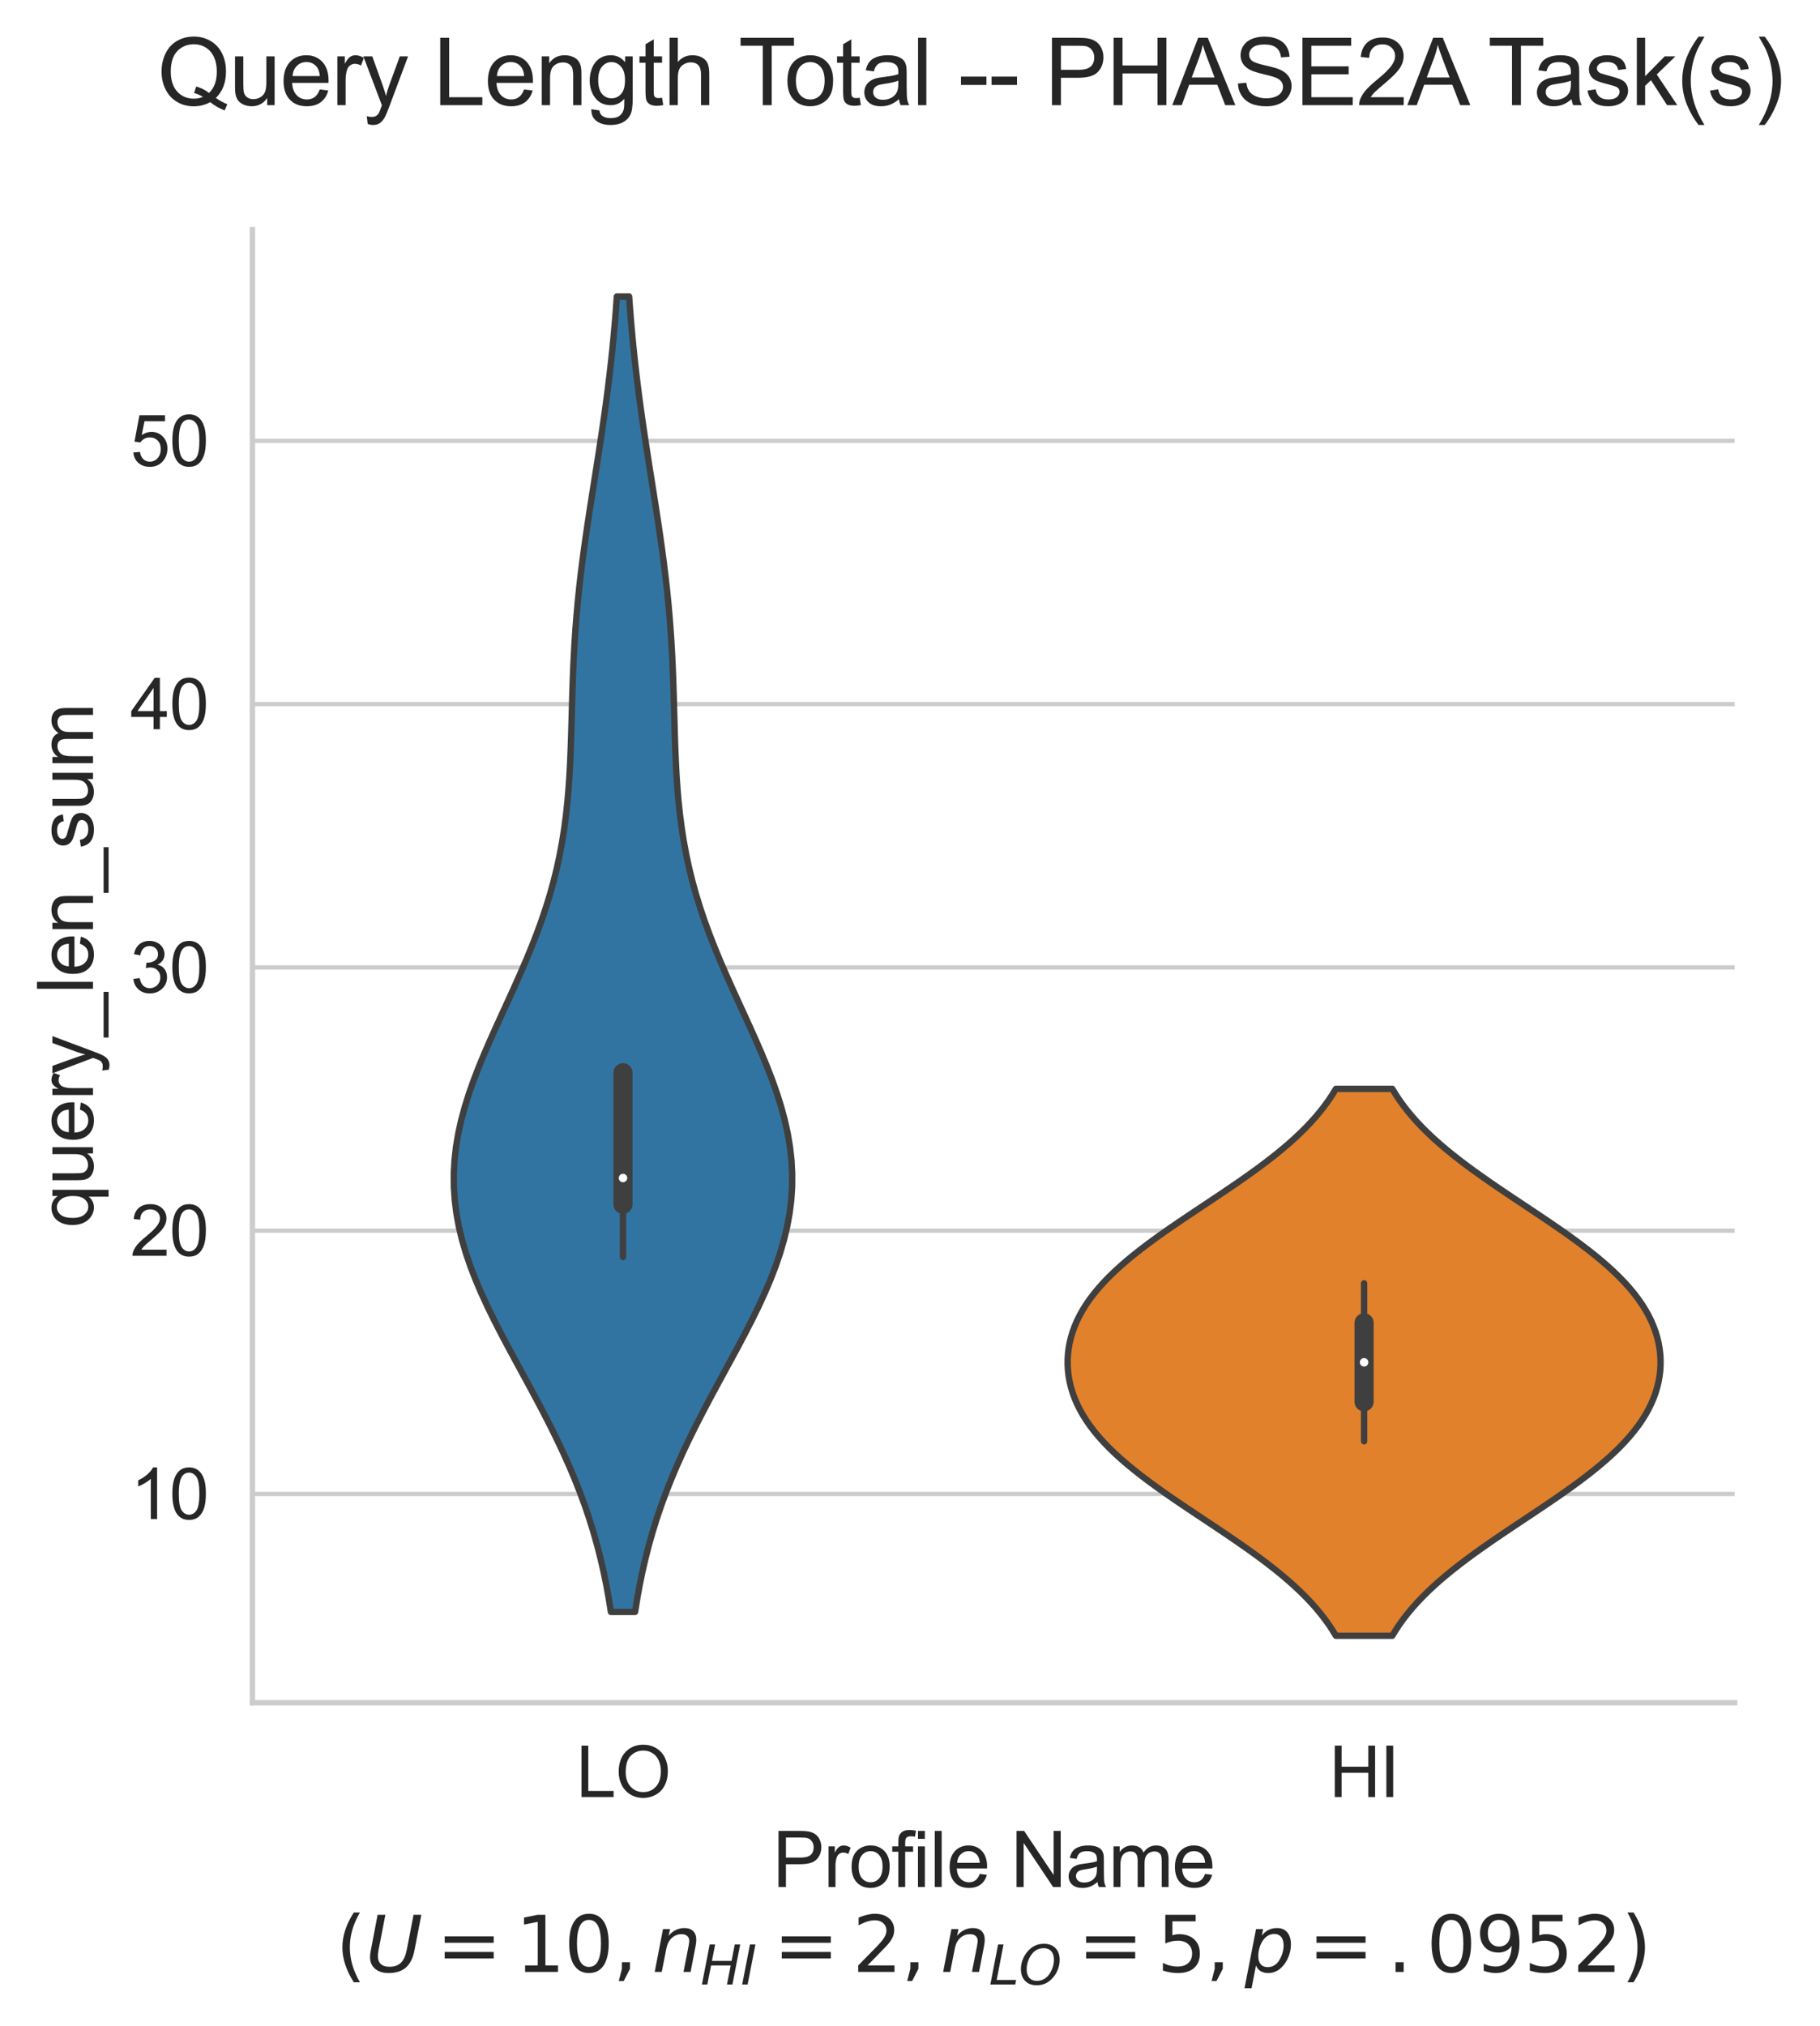 <?xml version="1.0" encoding="utf-8" standalone="no"?>
<!DOCTYPE svg PUBLIC "-//W3C//DTD SVG 1.1//EN"
  "http://www.w3.org/Graphics/SVG/1.1/DTD/svg11.dtd">
<svg xmlns:xlink="http://www.w3.org/1999/xlink" width="342.586pt" height="381.298pt" viewBox="0 0 342.586 381.298" xmlns="http://www.w3.org/2000/svg" version="1.1">
 <defs>
  <style type="text/css">*{stroke-linejoin: round; stroke-linecap: butt}</style>
 </defs>
 <g id="figure_1">
  <g id="patch_1">
   <path d="M 0 381.298 
L 342.586 381.298 
L 342.586 0 
L 0 0 
z
" style="fill: #ffffff"/>
  </g>
  <g id="axes_1">
   <g id="patch_2">
    <path d="M 47.519 320.4 
L 326.519 320.4 
L 326.519 43.2 
L 47.519 43.2 
z
" style="fill: #ffffff"/>
   </g>
   <g id="matplotlib.axis_1">
    <g id="xtick_1">
     <g id="text_1">
      <!-- LO -->
      <g style="fill: #262626" transform="translate(108.465 338.148) scale(0.132 -0.132)">
       <defs>
        <path id="ArialMT-4c" d="M 469 0 
L 469 4581 
L 1075 4581 
L 1075 541 
L 3331 541 
L 3331 0 
L 469 0 
z
" transform="scale(0.016)"/>
        <path id="ArialMT-4f" d="M 309 2231 
Q 309 3372 921 4017 
Q 1534 4663 2503 4663 
Q 3138 4663 3647 4359 
Q 4156 4056 4423 3514 
Q 4691 2972 4691 2284 
Q 4691 1588 4409 1038 
Q 4128 488 3612 205 
Q 3097 -78 2500 -78 
Q 1853 -78 1343 234 
Q 834 547 571 1087 
Q 309 1628 309 2231 
z
M 934 2222 
Q 934 1394 1379 917 
Q 1825 441 2497 441 
Q 3181 441 3623 922 
Q 4066 1403 4066 2288 
Q 4066 2847 3877 3264 
Q 3688 3681 3323 3911 
Q 2959 4141 2506 4141 
Q 1863 4141 1398 3698 
Q 934 3256 934 2222 
z
" transform="scale(0.016)"/>
       </defs>
       <use xlink:href="#ArialMT-4c"/>
       <use xlink:href="#ArialMT-4f" x="55.615"/>
      </g>
     </g>
    </g>
    <g id="xtick_2">
     <g id="text_2">
      <!-- HI -->
      <g style="fill: #262626" transform="translate(250.169 338.148) scale(0.132 -0.132)">
       <defs>
        <path id="ArialMT-48" d="M 513 0 
L 513 4581 
L 1119 4581 
L 1119 2700 
L 3500 2700 
L 3500 4581 
L 4106 4581 
L 4106 0 
L 3500 0 
L 3500 2159 
L 1119 2159 
L 1119 0 
L 513 0 
z
" transform="scale(0.016)"/>
        <path id="ArialMT-49" d="M 597 0 
L 597 4581 
L 1203 4581 
L 1203 0 
L 597 0 
z
" transform="scale(0.016)"/>
       </defs>
       <use xlink:href="#ArialMT-48"/>
       <use xlink:href="#ArialMT-49" x="72.217"/>
      </g>
     </g>
    </g>
    <g id="text_3">
     <!-- Profile Name -->
     <g style="fill: #262626" transform="translate(145.406 355.079) scale(0.144 -0.144)">
      <defs>
       <path id="ArialMT-50" d="M 494 0 
L 494 4581 
L 2222 4581 
Q 2678 4581 2919 4538 
Q 3256 4481 3484 4323 
Q 3713 4166 3852 3881 
Q 3991 3597 3991 3256 
Q 3991 2672 3619 2267 
Q 3247 1863 2275 1863 
L 1100 1863 
L 1100 0 
L 494 0 
z
M 1100 2403 
L 2284 2403 
Q 2872 2403 3119 2622 
Q 3366 2841 3366 3238 
Q 3366 3525 3220 3729 
Q 3075 3934 2838 4000 
Q 2684 4041 2272 4041 
L 1100 4041 
L 1100 2403 
z
" transform="scale(0.016)"/>
       <path id="ArialMT-72" d="M 416 0 
L 416 3319 
L 922 3319 
L 922 2816 
Q 1116 3169 1280 3281 
Q 1444 3394 1641 3394 
Q 1925 3394 2219 3213 
L 2025 2691 
Q 1819 2813 1613 2813 
Q 1428 2813 1281 2702 
Q 1134 2591 1072 2394 
Q 978 2094 978 1738 
L 978 0 
L 416 0 
z
" transform="scale(0.016)"/>
       <path id="ArialMT-6f" d="M 213 1659 
Q 213 2581 725 3025 
Q 1153 3394 1769 3394 
Q 2453 3394 2887 2945 
Q 3322 2497 3322 1706 
Q 3322 1066 3130 698 
Q 2938 331 2570 128 
Q 2203 -75 1769 -75 
Q 1072 -75 642 372 
Q 213 819 213 1659 
z
M 791 1659 
Q 791 1022 1069 705 
Q 1347 388 1769 388 
Q 2188 388 2466 706 
Q 2744 1025 2744 1678 
Q 2744 2294 2464 2611 
Q 2184 2928 1769 2928 
Q 1347 2928 1069 2612 
Q 791 2297 791 1659 
z
" transform="scale(0.016)"/>
       <path id="ArialMT-66" d="M 556 0 
L 556 2881 
L 59 2881 
L 59 3319 
L 556 3319 
L 556 3672 
Q 556 4006 616 4169 
Q 697 4388 901 4523 
Q 1106 4659 1475 4659 
Q 1713 4659 2000 4603 
L 1916 4113 
Q 1741 4144 1584 4144 
Q 1328 4144 1222 4034 
Q 1116 3925 1116 3625 
L 1116 3319 
L 1763 3319 
L 1763 2881 
L 1116 2881 
L 1116 0 
L 556 0 
z
" transform="scale(0.016)"/>
       <path id="ArialMT-69" d="M 425 3934 
L 425 4581 
L 988 4581 
L 988 3934 
L 425 3934 
z
M 425 0 
L 425 3319 
L 988 3319 
L 988 0 
L 425 0 
z
" transform="scale(0.016)"/>
       <path id="ArialMT-6c" d="M 409 0 
L 409 4581 
L 972 4581 
L 972 0 
L 409 0 
z
" transform="scale(0.016)"/>
       <path id="ArialMT-65" d="M 2694 1069 
L 3275 997 
Q 3138 488 2766 206 
Q 2394 -75 1816 -75 
Q 1088 -75 661 373 
Q 234 822 234 1631 
Q 234 2469 665 2931 
Q 1097 3394 1784 3394 
Q 2450 3394 2872 2941 
Q 3294 2488 3294 1666 
Q 3294 1616 3291 1516 
L 816 1516 
Q 847 969 1125 678 
Q 1403 388 1819 388 
Q 2128 388 2347 550 
Q 2566 713 2694 1069 
z
M 847 1978 
L 2700 1978 
Q 2663 2397 2488 2606 
Q 2219 2931 1791 2931 
Q 1403 2931 1139 2672 
Q 875 2413 847 1978 
z
" transform="scale(0.016)"/>
       <path id="ArialMT-20" transform="scale(0.016)"/>
       <path id="ArialMT-4e" d="M 488 0 
L 488 4581 
L 1109 4581 
L 3516 984 
L 3516 4581 
L 4097 4581 
L 4097 0 
L 3475 0 
L 1069 3600 
L 1069 0 
L 488 0 
z
" transform="scale(0.016)"/>
       <path id="ArialMT-61" d="M 2588 409 
Q 2275 144 1986 34 
Q 1697 -75 1366 -75 
Q 819 -75 525 192 
Q 231 459 231 875 
Q 231 1119 342 1320 
Q 453 1522 633 1644 
Q 813 1766 1038 1828 
Q 1203 1872 1538 1913 
Q 2219 1994 2541 2106 
Q 2544 2222 2544 2253 
Q 2544 2597 2384 2738 
Q 2169 2928 1744 2928 
Q 1347 2928 1158 2789 
Q 969 2650 878 2297 
L 328 2372 
Q 403 2725 575 2942 
Q 747 3159 1072 3276 
Q 1397 3394 1825 3394 
Q 2250 3394 2515 3294 
Q 2781 3194 2906 3042 
Q 3031 2891 3081 2659 
Q 3109 2516 3109 2141 
L 3109 1391 
Q 3109 606 3145 398 
Q 3181 191 3288 0 
L 2700 0 
Q 2613 175 2588 409 
z
M 2541 1666 
Q 2234 1541 1622 1453 
Q 1275 1403 1131 1340 
Q 988 1278 909 1158 
Q 831 1038 831 891 
Q 831 666 1001 516 
Q 1172 366 1500 366 
Q 1825 366 2078 508 
Q 2331 650 2450 897 
Q 2541 1088 2541 1459 
L 2541 1666 
z
" transform="scale(0.016)"/>
       <path id="ArialMT-6d" d="M 422 0 
L 422 3319 
L 925 3319 
L 925 2853 
Q 1081 3097 1340 3245 
Q 1600 3394 1931 3394 
Q 2300 3394 2536 3241 
Q 2772 3088 2869 2813 
Q 3263 3394 3894 3394 
Q 4388 3394 4653 3120 
Q 4919 2847 4919 2278 
L 4919 0 
L 4359 0 
L 4359 2091 
Q 4359 2428 4304 2576 
Q 4250 2725 4106 2815 
Q 3963 2906 3769 2906 
Q 3419 2906 3187 2673 
Q 2956 2441 2956 1928 
L 2956 0 
L 2394 0 
L 2394 2156 
Q 2394 2531 2256 2718 
Q 2119 2906 1806 2906 
Q 1569 2906 1367 2781 
Q 1166 2656 1075 2415 
Q 984 2175 984 1722 
L 984 0 
L 422 0 
z
" transform="scale(0.016)"/>
      </defs>
      <use xlink:href="#ArialMT-50"/>
      <use xlink:href="#ArialMT-72" x="66.699"/>
      <use xlink:href="#ArialMT-6f" x="100"/>
      <use xlink:href="#ArialMT-66" x="155.615"/>
      <use xlink:href="#ArialMT-69" x="183.398"/>
      <use xlink:href="#ArialMT-6c" x="205.615"/>
      <use xlink:href="#ArialMT-65" x="227.832"/>
      <use xlink:href="#ArialMT-20" x="283.447"/>
      <use xlink:href="#ArialMT-4e" x="311.23"/>
      <use xlink:href="#ArialMT-61" x="383.447"/>
      <use xlink:href="#ArialMT-6d" x="439.062"/>
      <use xlink:href="#ArialMT-65" x="522.363"/>
     </g>
     <!-- $(U=10, n_{HI}=2, n_{LO}=5, p=.0952)$ -->
     <g style="fill: #262626" transform="translate(63.179 371.074) scale(0.144 -0.144)">
      <defs>
       <path id="DejaVuSans-28" d="M 1984 4856 
Q 1566 4138 1362 3434 
Q 1159 2731 1159 2009 
Q 1159 1288 1364 580 
Q 1569 -128 1984 -844 
L 1484 -844 
Q 1016 -109 783 600 
Q 550 1309 550 2009 
Q 550 2706 781 3412 
Q 1013 4119 1484 4856 
L 1984 4856 
z
" transform="scale(0.016)"/>
       <path id="DejaVuSans-Oblique-55" d="M 991 4666 
L 1625 4666 
L 1075 1831 
Q 1041 1641 1027 1517 
Q 1013 1394 1013 1300 
Q 1013 869 1253 645 
Q 1494 422 1959 422 
Q 2563 422 2898 753 
Q 3234 1084 3378 1831 
L 3928 4666 
L 4563 4666 
L 4000 1753 
Q 3816 809 3300 359 
Q 2784 -91 1888 -91 
Q 1188 -91 780 261 
Q 372 613 372 1216 
Q 372 1325 387 1461 
Q 403 1597 434 1753 
L 991 4666 
z
" transform="scale(0.016)"/>
       <path id="DejaVuSans-3d" d="M 678 2906 
L 4684 2906 
L 4684 2381 
L 678 2381 
L 678 2906 
z
M 678 1631 
L 4684 1631 
L 4684 1100 
L 678 1100 
L 678 1631 
z
" transform="scale(0.016)"/>
       <path id="DejaVuSans-31" d="M 794 531 
L 1825 531 
L 1825 4091 
L 703 3866 
L 703 4441 
L 1819 4666 
L 2450 4666 
L 2450 531 
L 3481 531 
L 3481 0 
L 794 0 
L 794 531 
z
" transform="scale(0.016)"/>
       <path id="DejaVuSans-30" d="M 2034 4250 
Q 1547 4250 1301 3770 
Q 1056 3291 1056 2328 
Q 1056 1369 1301 889 
Q 1547 409 2034 409 
Q 2525 409 2770 889 
Q 3016 1369 3016 2328 
Q 3016 3291 2770 3770 
Q 2525 4250 2034 4250 
z
M 2034 4750 
Q 2819 4750 3233 4129 
Q 3647 3509 3647 2328 
Q 3647 1150 3233 529 
Q 2819 -91 2034 -91 
Q 1250 -91 836 529 
Q 422 1150 422 2328 
Q 422 3509 836 4129 
Q 1250 4750 2034 4750 
z
" transform="scale(0.016)"/>
       <path id="DejaVuSans-2c" d="M 750 794 
L 1409 794 
L 1409 256 
L 897 -744 
L 494 -744 
L 750 256 
L 750 794 
z
" transform="scale(0.016)"/>
       <path id="DejaVuSans-Oblique-6e" d="M 3566 2113 
L 3156 0 
L 2578 0 
L 2988 2091 
Q 3016 2238 3031 2350 
Q 3047 2463 3047 2528 
Q 3047 2791 2881 2937 
Q 2716 3084 2419 3084 
Q 1956 3084 1622 2776 
Q 1288 2469 1184 1941 
L 800 0 
L 225 0 
L 903 3500 
L 1478 3500 
L 1363 2950 
Q 1603 3253 1940 3418 
Q 2278 3584 2650 3584 
Q 3113 3584 3367 3334 
Q 3622 3084 3622 2631 
Q 3622 2519 3608 2391 
Q 3594 2263 3566 2113 
z
" transform="scale(0.016)"/>
       <path id="DejaVuSans-Oblique-48" d="M 1081 4666 
L 1716 4666 
L 1344 2753 
L 3634 2753 
L 4006 4666 
L 4641 4666 
L 3731 0 
L 3097 0 
L 3531 2222 
L 1241 2222 
L 806 0 
L 172 0 
L 1081 4666 
z
" transform="scale(0.016)"/>
       <path id="DejaVuSans-Oblique-49" d="M 1081 4666 
L 1716 4666 
L 806 0 
L 172 0 
L 1081 4666 
z
" transform="scale(0.016)"/>
       <path id="DejaVuSans-32" d="M 1228 531 
L 3431 531 
L 3431 0 
L 469 0 
L 469 531 
Q 828 903 1448 1529 
Q 2069 2156 2228 2338 
Q 2531 2678 2651 2914 
Q 2772 3150 2772 3378 
Q 2772 3750 2511 3984 
Q 2250 4219 1831 4219 
Q 1534 4219 1204 4116 
Q 875 4013 500 3803 
L 500 4441 
Q 881 4594 1212 4672 
Q 1544 4750 1819 4750 
Q 2544 4750 2975 4387 
Q 3406 4025 3406 3419 
Q 3406 3131 3298 2873 
Q 3191 2616 2906 2266 
Q 2828 2175 2409 1742 
Q 1991 1309 1228 531 
z
" transform="scale(0.016)"/>
       <path id="DejaVuSans-Oblique-4c" d="M 1075 4666 
L 1709 4666 
L 909 525 
L 3181 525 
L 3078 0 
L 172 0 
L 1075 4666 
z
" transform="scale(0.016)"/>
       <path id="DejaVuSans-Oblique-4f" d="M 2919 4238 
Q 2400 4238 2003 3986 
Q 1606 3734 1313 3219 
Q 1125 2891 1026 2522 
Q 928 2153 928 1778 
Q 928 1128 1239 775 
Q 1550 422 2119 422 
Q 2631 422 3032 676 
Q 3434 931 3719 1434 
Q 3909 1772 4009 2142 
Q 4109 2513 4109 2881 
Q 4109 3528 3796 3883 
Q 3484 4238 2919 4238 
z
M 2100 -91 
Q 1241 -91 748 418 
Q 256 928 256 1813 
Q 256 2319 448 2847 
Q 641 3375 978 3788 
Q 1375 4272 1862 4511 
Q 2350 4750 2938 4750 
Q 3794 4750 4287 4245 
Q 4781 3741 4781 2869 
Q 4781 2331 4593 1812 
Q 4406 1294 4056 872 
Q 3656 384 3173 146 
Q 2691 -91 2100 -91 
z
" transform="scale(0.016)"/>
       <path id="DejaVuSans-35" d="M 691 4666 
L 3169 4666 
L 3169 4134 
L 1269 4134 
L 1269 2991 
Q 1406 3038 1543 3061 
Q 1681 3084 1819 3084 
Q 2600 3084 3056 2656 
Q 3513 2228 3513 1497 
Q 3513 744 3044 326 
Q 2575 -91 1722 -91 
Q 1428 -91 1123 -41 
Q 819 9 494 109 
L 494 744 
Q 775 591 1075 516 
Q 1375 441 1709 441 
Q 2250 441 2565 725 
Q 2881 1009 2881 1497 
Q 2881 1984 2565 2268 
Q 2250 2553 1709 2553 
Q 1456 2553 1204 2497 
Q 953 2441 691 2322 
L 691 4666 
z
" transform="scale(0.016)"/>
       <path id="DejaVuSans-Oblique-70" d="M 3175 2156 
Q 3175 2616 2975 2859 
Q 2775 3103 2400 3103 
Q 2144 3103 1911 2972 
Q 1678 2841 1497 2591 
Q 1319 2344 1212 1994 
Q 1106 1644 1106 1300 
Q 1106 863 1306 627 
Q 1506 391 1875 391 
Q 2147 391 2380 519 
Q 2613 647 2778 891 
Q 2956 1147 3065 1494 
Q 3175 1841 3175 2156 
z
M 1394 2969 
Q 1625 3272 1939 3428 
Q 2253 3584 2638 3584 
Q 3175 3584 3472 3232 
Q 3769 2881 3769 2247 
Q 3769 1728 3584 1258 
Q 3400 788 3053 416 
Q 2822 169 2531 39 
Q 2241 -91 1919 -91 
Q 1547 -91 1294 64 
Q 1041 219 916 525 
L 556 -1331 
L -19 -1331 
L 922 3500 
L 1497 3500 
L 1394 2969 
z
" transform="scale(0.016)"/>
       <path id="DejaVuSans-2e" d="M 684 794 
L 1344 794 
L 1344 0 
L 684 0 
L 684 794 
z
" transform="scale(0.016)"/>
       <path id="DejaVuSans-39" d="M 703 97 
L 703 672 
Q 941 559 1184 500 
Q 1428 441 1663 441 
Q 2288 441 2617 861 
Q 2947 1281 2994 2138 
Q 2813 1869 2534 1725 
Q 2256 1581 1919 1581 
Q 1219 1581 811 2004 
Q 403 2428 403 3163 
Q 403 3881 828 4315 
Q 1253 4750 1959 4750 
Q 2769 4750 3195 4129 
Q 3622 3509 3622 2328 
Q 3622 1225 3098 567 
Q 2575 -91 1691 -91 
Q 1453 -91 1209 -44 
Q 966 3 703 97 
z
M 1959 2075 
Q 2384 2075 2632 2365 
Q 2881 2656 2881 3163 
Q 2881 3666 2632 3958 
Q 2384 4250 1959 4250 
Q 1534 4250 1286 3958 
Q 1038 3666 1038 3163 
Q 1038 2656 1286 2365 
Q 1534 2075 1959 2075 
z
" transform="scale(0.016)"/>
       <path id="DejaVuSans-29" d="M 513 4856 
L 1013 4856 
Q 1481 4119 1714 3412 
Q 1947 2706 1947 2009 
Q 1947 1309 1714 600 
Q 1481 -109 1013 -844 
L 513 -844 
Q 928 -128 1133 580 
Q 1338 1288 1338 2009 
Q 1338 2731 1133 3434 
Q 928 4138 513 4856 
z
" transform="scale(0.016)"/>
      </defs>
      <use xlink:href="#DejaVuSans-28" transform="translate(0 0.125)"/>
      <use xlink:href="#DejaVuSans-Oblique-55" transform="translate(39.014 0.125)"/>
      <use xlink:href="#DejaVuSans-3d" transform="translate(131.689 0.125)"/>
      <use xlink:href="#DejaVuSans-31" transform="translate(234.961 0.125)"/>
      <use xlink:href="#DejaVuSans-30" transform="translate(298.584 0.125)"/>
      <use xlink:href="#DejaVuSans-2c" transform="translate(362.207 0.125)"/>
      <use xlink:href="#DejaVuSans-Oblique-6e" transform="translate(413.477 0.125)"/>
      <use xlink:href="#DejaVuSans-Oblique-48" transform="translate(476.855 -16.281) scale(0.7)"/>
      <use xlink:href="#DejaVuSans-Oblique-49" transform="translate(529.492 -16.281) scale(0.7)"/>
      <use xlink:href="#DejaVuSans-3d" transform="translate(572.354 0.125)"/>
      <use xlink:href="#DejaVuSans-32" transform="translate(675.625 0.125)"/>
      <use xlink:href="#DejaVuSans-2c" transform="translate(739.248 0.125)"/>
      <use xlink:href="#DejaVuSans-Oblique-6e" transform="translate(790.518 0.125)"/>
      <use xlink:href="#DejaVuSans-Oblique-4c" transform="translate(853.896 -16.281) scale(0.7)"/>
      <use xlink:href="#DejaVuSans-Oblique-4f" transform="translate(892.896 -16.281) scale(0.7)"/>
      <use xlink:href="#DejaVuSans-3d" transform="translate(970.21 0.125)"/>
      <use xlink:href="#DejaVuSans-35" transform="translate(1073.481 0.125)"/>
      <use xlink:href="#DejaVuSans-2c" transform="translate(1137.104 0.125)"/>
      <use xlink:href="#DejaVuSans-Oblique-70" transform="translate(1188.374 0.125)"/>
      <use xlink:href="#DejaVuSans-3d" transform="translate(1271.333 0.125)"/>
      <use xlink:href="#DejaVuSans-2e" transform="translate(1374.604 0.125)"/>
      <use xlink:href="#DejaVuSans-30" transform="translate(1425.874 0.125)"/>
      <use xlink:href="#DejaVuSans-39" transform="translate(1489.497 0.125)"/>
      <use xlink:href="#DejaVuSans-35" transform="translate(1553.12 0.125)"/>
      <use xlink:href="#DejaVuSans-32" transform="translate(1616.743 0.125)"/>
      <use xlink:href="#DejaVuSans-29" transform="translate(1680.366 0.125)"/>
     </g>
    </g>
   </g>
   <g id="matplotlib.axis_2">
    <g id="ytick_1">
     <g id="line2d_1">
      <path d="M 47.519 281.114 
L 326.519 281.114 
" clip-path="url(#p5c1a957c37)" style="fill: none; stroke: #cccccc; stroke-width: 0.8; stroke-linecap: round"/>
     </g>
     <g id="text_4">
      <!-- 10 -->
      <g style="fill: #262626" transform="translate(24.538 285.838) scale(0.132 -0.132)">
       <defs>
        <path id="ArialMT-31" d="M 2384 0 
L 1822 0 
L 1822 3584 
Q 1619 3391 1289 3197 
Q 959 3003 697 2906 
L 697 3450 
Q 1169 3672 1522 3987 
Q 1875 4303 2022 4600 
L 2384 4600 
L 2384 0 
z
" transform="scale(0.016)"/>
        <path id="ArialMT-30" d="M 266 2259 
Q 266 3072 433 3567 
Q 600 4063 929 4331 
Q 1259 4600 1759 4600 
Q 2128 4600 2406 4451 
Q 2684 4303 2865 4023 
Q 3047 3744 3150 3342 
Q 3253 2941 3253 2259 
Q 3253 1453 3087 958 
Q 2922 463 2592 192 
Q 2263 -78 1759 -78 
Q 1097 -78 719 397 
Q 266 969 266 2259 
z
M 844 2259 
Q 844 1131 1108 757 
Q 1372 384 1759 384 
Q 2147 384 2411 759 
Q 2675 1134 2675 2259 
Q 2675 3391 2411 3762 
Q 2147 4134 1753 4134 
Q 1366 4134 1134 3806 
Q 844 3388 844 2259 
z
" transform="scale(0.016)"/>
       </defs>
       <use xlink:href="#ArialMT-31"/>
       <use xlink:href="#ArialMT-30" x="55.615"/>
      </g>
     </g>
    </g>
    <g id="ytick_2">
     <g id="line2d_2">
      <path d="M 47.519 231.574 
L 326.519 231.574 
" clip-path="url(#p5c1a957c37)" style="fill: none; stroke: #cccccc; stroke-width: 0.8; stroke-linecap: round"/>
     </g>
     <g id="text_5">
      <!-- 20 -->
      <g style="fill: #262626" transform="translate(24.538 236.298) scale(0.132 -0.132)">
       <defs>
        <path id="ArialMT-32" d="M 3222 541 
L 3222 0 
L 194 0 
Q 188 203 259 391 
Q 375 700 629 1000 
Q 884 1300 1366 1694 
Q 2113 2306 2375 2664 
Q 2638 3022 2638 3341 
Q 2638 3675 2398 3904 
Q 2159 4134 1775 4134 
Q 1369 4134 1125 3890 
Q 881 3647 878 3216 
L 300 3275 
Q 359 3922 746 4261 
Q 1134 4600 1788 4600 
Q 2447 4600 2831 4234 
Q 3216 3869 3216 3328 
Q 3216 3053 3103 2787 
Q 2991 2522 2730 2228 
Q 2469 1934 1863 1422 
Q 1356 997 1212 845 
Q 1069 694 975 541 
L 3222 541 
z
" transform="scale(0.016)"/>
       </defs>
       <use xlink:href="#ArialMT-32"/>
       <use xlink:href="#ArialMT-30" x="55.615"/>
      </g>
     </g>
    </g>
    <g id="ytick_3">
     <g id="line2d_3">
      <path d="M 47.519 182.035 
L 326.519 182.035 
" clip-path="url(#p5c1a957c37)" style="fill: none; stroke: #cccccc; stroke-width: 0.8; stroke-linecap: round"/>
     </g>
     <g id="text_6">
      <!-- 30 -->
      <g style="fill: #262626" transform="translate(24.538 186.759) scale(0.132 -0.132)">
       <defs>
        <path id="ArialMT-33" d="M 269 1209 
L 831 1284 
Q 928 806 1161 595 
Q 1394 384 1728 384 
Q 2125 384 2398 659 
Q 2672 934 2672 1341 
Q 2672 1728 2419 1979 
Q 2166 2231 1775 2231 
Q 1616 2231 1378 2169 
L 1441 2663 
Q 1497 2656 1531 2656 
Q 1891 2656 2178 2843 
Q 2466 3031 2466 3422 
Q 2466 3731 2256 3934 
Q 2047 4138 1716 4138 
Q 1388 4138 1169 3931 
Q 950 3725 888 3313 
L 325 3413 
Q 428 3978 793 4289 
Q 1159 4600 1703 4600 
Q 2078 4600 2393 4439 
Q 2709 4278 2876 4000 
Q 3044 3722 3044 3409 
Q 3044 3113 2884 2869 
Q 2725 2625 2413 2481 
Q 2819 2388 3044 2092 
Q 3269 1797 3269 1353 
Q 3269 753 2831 336 
Q 2394 -81 1725 -81 
Q 1122 -81 723 278 
Q 325 638 269 1209 
z
" transform="scale(0.016)"/>
       </defs>
       <use xlink:href="#ArialMT-33"/>
       <use xlink:href="#ArialMT-30" x="55.615"/>
      </g>
     </g>
    </g>
    <g id="ytick_4">
     <g id="line2d_4">
      <path d="M 47.519 132.495 
L 326.519 132.495 
" clip-path="url(#p5c1a957c37)" style="fill: none; stroke: #cccccc; stroke-width: 0.8; stroke-linecap: round"/>
     </g>
     <g id="text_7">
      <!-- 40 -->
      <g style="fill: #262626" transform="translate(24.538 137.22) scale(0.132 -0.132)">
       <defs>
        <path id="ArialMT-34" d="M 2069 0 
L 2069 1097 
L 81 1097 
L 81 1613 
L 2172 4581 
L 2631 4581 
L 2631 1613 
L 3250 1613 
L 3250 1097 
L 2631 1097 
L 2631 0 
L 2069 0 
z
M 2069 1613 
L 2069 3678 
L 634 1613 
L 2069 1613 
z
" transform="scale(0.016)"/>
       </defs>
       <use xlink:href="#ArialMT-34"/>
       <use xlink:href="#ArialMT-30" x="55.615"/>
      </g>
     </g>
    </g>
    <g id="ytick_5">
     <g id="line2d_5">
      <path d="M 47.519 82.956 
L 326.519 82.956 
" clip-path="url(#p5c1a957c37)" style="fill: none; stroke: #cccccc; stroke-width: 0.8; stroke-linecap: round"/>
     </g>
     <g id="text_8">
      <!-- 50 -->
      <g style="fill: #262626" transform="translate(24.538 87.68) scale(0.132 -0.132)">
       <defs>
        <path id="ArialMT-35" d="M 266 1200 
L 856 1250 
Q 922 819 1161 601 
Q 1400 384 1738 384 
Q 2144 384 2425 690 
Q 2706 997 2706 1503 
Q 2706 1984 2436 2262 
Q 2166 2541 1728 2541 
Q 1456 2541 1237 2417 
Q 1019 2294 894 2097 
L 366 2166 
L 809 4519 
L 3088 4519 
L 3088 3981 
L 1259 3981 
L 1013 2750 
Q 1425 3038 1878 3038 
Q 2478 3038 2890 2622 
Q 3303 2206 3303 1553 
Q 3303 931 2941 478 
Q 2500 -78 1738 -78 
Q 1113 -78 717 272 
Q 322 622 266 1200 
z
" transform="scale(0.016)"/>
       </defs>
       <use xlink:href="#ArialMT-35"/>
       <use xlink:href="#ArialMT-30" x="55.615"/>
      </g>
     </g>
    </g>
    <g id="text_9">
     <!-- query_len_sum -->
     <g style="fill: #262626" transform="translate(17.507 231.025) rotate(-90) scale(0.144 -0.144)">
      <defs>
       <path id="ArialMT-71" d="M 2538 -1272 
L 2538 353 
Q 2406 169 2170 47 
Q 1934 -75 1669 -75 
Q 1078 -75 651 397 
Q 225 869 225 1691 
Q 225 2191 398 2587 
Q 572 2984 901 3189 
Q 1231 3394 1625 3394 
Q 2241 3394 2594 2875 
L 2594 3319 
L 3100 3319 
L 3100 -1272 
L 2538 -1272 
z
M 803 1669 
Q 803 1028 1072 708 
Q 1341 388 1716 388 
Q 2075 388 2334 692 
Q 2594 997 2594 1619 
Q 2594 2281 2320 2615 
Q 2047 2950 1678 2950 
Q 1313 2950 1058 2639 
Q 803 2328 803 1669 
z
" transform="scale(0.016)"/>
       <path id="ArialMT-75" d="M 2597 0 
L 2597 488 
Q 2209 -75 1544 -75 
Q 1250 -75 995 37 
Q 741 150 617 320 
Q 494 491 444 738 
Q 409 903 409 1263 
L 409 3319 
L 972 3319 
L 972 1478 
Q 972 1038 1006 884 
Q 1059 663 1231 536 
Q 1403 409 1656 409 
Q 1909 409 2131 539 
Q 2353 669 2445 892 
Q 2538 1116 2538 1541 
L 2538 3319 
L 3100 3319 
L 3100 0 
L 2597 0 
z
" transform="scale(0.016)"/>
       <path id="ArialMT-79" d="M 397 -1278 
L 334 -750 
Q 519 -800 656 -800 
Q 844 -800 956 -737 
Q 1069 -675 1141 -563 
Q 1194 -478 1313 -144 
Q 1328 -97 1363 -6 
L 103 3319 
L 709 3319 
L 1400 1397 
Q 1534 1031 1641 628 
Q 1738 1016 1872 1384 
L 2581 3319 
L 3144 3319 
L 1881 -56 
Q 1678 -603 1566 -809 
Q 1416 -1088 1222 -1217 
Q 1028 -1347 759 -1347 
Q 597 -1347 397 -1278 
z
" transform="scale(0.016)"/>
       <path id="ArialMT-5f" d="M -97 -1272 
L -97 -866 
L 3631 -866 
L 3631 -1272 
L -97 -1272 
z
" transform="scale(0.016)"/>
       <path id="ArialMT-6e" d="M 422 0 
L 422 3319 
L 928 3319 
L 928 2847 
Q 1294 3394 1984 3394 
Q 2284 3394 2536 3286 
Q 2788 3178 2913 3003 
Q 3038 2828 3088 2588 
Q 3119 2431 3119 2041 
L 3119 0 
L 2556 0 
L 2556 2019 
Q 2556 2363 2490 2533 
Q 2425 2703 2258 2804 
Q 2091 2906 1866 2906 
Q 1506 2906 1245 2678 
Q 984 2450 984 1813 
L 984 0 
L 422 0 
z
" transform="scale(0.016)"/>
       <path id="ArialMT-73" d="M 197 991 
L 753 1078 
Q 800 744 1014 566 
Q 1228 388 1613 388 
Q 2000 388 2187 545 
Q 2375 703 2375 916 
Q 2375 1106 2209 1216 
Q 2094 1291 1634 1406 
Q 1016 1563 777 1677 
Q 538 1791 414 1992 
Q 291 2194 291 2438 
Q 291 2659 392 2848 
Q 494 3038 669 3163 
Q 800 3259 1026 3326 
Q 1253 3394 1513 3394 
Q 1903 3394 2198 3281 
Q 2494 3169 2634 2976 
Q 2775 2784 2828 2463 
L 2278 2388 
Q 2241 2644 2061 2787 
Q 1881 2931 1553 2931 
Q 1166 2931 1000 2803 
Q 834 2675 834 2503 
Q 834 2394 903 2306 
Q 972 2216 1119 2156 
Q 1203 2125 1616 2013 
Q 2213 1853 2448 1751 
Q 2684 1650 2818 1456 
Q 2953 1263 2953 975 
Q 2953 694 2789 445 
Q 2625 197 2315 61 
Q 2006 -75 1616 -75 
Q 969 -75 630 194 
Q 291 463 197 991 
z
" transform="scale(0.016)"/>
      </defs>
      <use xlink:href="#ArialMT-71"/>
      <use xlink:href="#ArialMT-75" x="55.615"/>
      <use xlink:href="#ArialMT-65" x="111.23"/>
      <use xlink:href="#ArialMT-72" x="166.846"/>
      <use xlink:href="#ArialMT-79" x="200.146"/>
      <use xlink:href="#ArialMT-5f" x="250.146"/>
      <use xlink:href="#ArialMT-6c" x="305.762"/>
      <use xlink:href="#ArialMT-65" x="327.979"/>
      <use xlink:href="#ArialMT-6e" x="383.594"/>
      <use xlink:href="#ArialMT-5f" x="439.209"/>
      <use xlink:href="#ArialMT-73" x="494.824"/>
      <use xlink:href="#ArialMT-75" x="544.824"/>
      <use xlink:href="#ArialMT-6d" x="600.439"/>
     </g>
    </g>
   </g>
   <g id="PolyCollection_1">
    <defs>
     <path id="m1726fef76a" d="M 119.541 -77.982 
L 114.997 -77.982 
L 114.597 -80.482 
L 114.143 -82.982 
L 113.631 -85.483 
L 113.057 -87.983 
L 112.418 -90.483 
L 111.711 -92.983 
L 110.935 -95.483 
L 110.087 -97.983 
L 109.168 -100.484 
L 108.179 -102.984 
L 107.121 -105.484 
L 105.998 -107.984 
L 104.816 -110.484 
L 103.58 -112.984 
L 102.298 -115.484 
L 100.979 -117.985 
L 99.635 -120.485 
L 98.275 -122.985 
L 96.915 -125.485 
L 95.566 -127.985 
L 94.244 -130.485 
L 92.964 -132.986 
L 91.741 -135.486 
L 90.589 -137.986 
L 89.523 -140.486 
L 88.556 -142.986 
L 87.702 -145.486 
L 86.97 -147.987 
L 86.371 -150.487 
L 85.913 -152.987 
L 85.6 -155.487 
L 85.436 -157.987 
L 85.423 -160.487 
L 85.558 -162.988 
L 85.838 -165.488 
L 86.259 -167.988 
L 86.81 -170.488 
L 87.484 -172.988 
L 88.267 -175.488 
L 89.148 -177.988 
L 90.112 -180.489 
L 91.144 -182.989 
L 92.229 -185.489 
L 93.35 -187.989 
L 94.493 -190.489 
L 95.641 -192.989 
L 96.78 -195.49 
L 97.896 -197.99 
L 98.977 -200.49 
L 100.012 -202.99 
L 100.991 -205.49 
L 101.906 -207.99 
L 102.751 -210.491 
L 103.521 -212.991 
L 104.215 -215.491 
L 104.83 -217.991 
L 105.368 -220.491 
L 105.831 -222.991 
L 106.223 -225.491 
L 106.549 -227.992 
L 106.816 -230.492 
L 107.029 -232.992 
L 107.198 -235.492 
L 107.33 -237.992 
L 107.433 -240.492 
L 107.517 -242.993 
L 107.588 -245.493 
L 107.656 -247.993 
L 107.727 -250.493 
L 107.808 -252.993 
L 107.904 -255.493 
L 108.021 -257.994 
L 108.162 -260.494 
L 108.33 -262.994 
L 108.527 -265.494 
L 108.753 -267.994 
L 109.008 -270.494 
L 109.291 -272.995 
L 109.6 -275.495 
L 109.932 -277.995 
L 110.285 -280.495 
L 110.654 -282.995 
L 111.036 -285.495 
L 111.426 -287.995 
L 111.821 -290.496 
L 112.216 -292.996 
L 112.608 -295.496 
L 112.993 -297.996 
L 113.367 -300.496 
L 113.728 -302.996 
L 114.073 -305.497 
L 114.401 -307.997 
L 114.709 -310.497 
L 114.997 -312.997 
L 115.263 -315.497 
L 115.508 -317.997 
L 115.732 -320.498 
L 115.935 -322.998 
L 116.117 -325.498 
L 118.421 -325.498 
L 118.421 -325.498 
L 118.603 -322.998 
L 118.806 -320.498 
L 119.03 -317.997 
L 119.275 -315.497 
L 119.541 -312.997 
L 119.829 -310.497 
L 120.137 -307.997 
L 120.464 -305.497 
L 120.81 -302.996 
L 121.171 -300.496 
L 121.545 -297.996 
L 121.929 -295.496 
L 122.321 -292.996 
L 122.717 -290.496 
L 123.111 -287.995 
L 123.502 -285.495 
L 123.884 -282.995 
L 124.253 -280.495 
L 124.606 -277.995 
L 124.938 -275.495 
L 125.247 -272.995 
L 125.53 -270.494 
L 125.785 -267.994 
L 126.011 -265.494 
L 126.208 -262.994 
L 126.376 -260.494 
L 126.517 -257.994 
L 126.634 -255.493 
L 126.73 -252.993 
L 126.811 -250.493 
L 126.882 -247.993 
L 126.949 -245.493 
L 127.021 -242.993 
L 127.104 -240.492 
L 127.208 -237.992 
L 127.34 -235.492 
L 127.508 -232.992 
L 127.722 -230.492 
L 127.988 -227.992 
L 128.315 -225.491 
L 128.707 -222.991 
L 129.17 -220.491 
L 129.708 -217.991 
L 130.323 -215.491 
L 131.016 -212.991 
L 131.787 -210.491 
L 132.632 -207.99 
L 133.547 -205.49 
L 134.526 -202.99 
L 135.56 -200.49 
L 136.642 -197.99 
L 137.758 -195.49 
L 138.897 -192.989 
L 140.045 -190.489 
L 141.187 -187.989 
L 142.309 -185.489 
L 143.393 -182.989 
L 144.425 -180.489 
L 145.389 -177.988 
L 146.27 -175.488 
L 147.054 -172.988 
L 147.728 -170.488 
L 148.279 -167.988 
L 148.699 -165.488 
L 148.98 -162.988 
L 149.115 -160.487 
L 149.102 -157.987 
L 148.938 -155.487 
L 148.625 -152.987 
L 148.166 -150.487 
L 147.568 -147.987 
L 146.836 -145.486 
L 145.982 -142.986 
L 145.015 -140.486 
L 143.949 -137.986 
L 142.797 -135.486 
L 141.574 -132.986 
L 140.293 -130.485 
L 138.972 -127.985 
L 137.623 -125.485 
L 136.262 -122.985 
L 134.903 -120.485 
L 133.558 -117.985 
L 132.24 -115.484 
L 130.958 -112.984 
L 129.722 -110.484 
L 128.539 -107.984 
L 127.417 -105.484 
L 126.359 -102.984 
L 125.37 -100.484 
L 124.451 -97.983 
L 123.603 -95.483 
L 122.827 -92.983 
L 122.12 -90.483 
L 121.481 -87.983 
L 120.907 -85.483 
L 120.395 -82.982 
L 119.941 -80.482 
L 119.541 -77.982 
z
" style="stroke: #3f3f3f; stroke-width: 1.2"/>
    </defs>
    <g clip-path="url(#p5c1a957c37)">
     <use xlink:href="#m1726fef76a" x="0" y="381.298" style="fill: #3274a1; stroke: #3f3f3f; stroke-width: 1.2"/>
    </g>
   </g>
   <g id="PolyCollection_2">
    <defs>
     <path id="m3dd7186f04" d="M 262.076 -73.498 
L 251.462 -73.498 
L 250.827 -74.537 
L 250.137 -75.577 
L 249.39 -76.616 
L 248.585 -77.656 
L 247.719 -78.695 
L 246.793 -79.735 
L 245.806 -80.774 
L 244.758 -81.814 
L 243.65 -82.853 
L 242.483 -83.893 
L 241.259 -84.933 
L 239.981 -85.972 
L 238.651 -87.012 
L 237.274 -88.051 
L 235.853 -89.091 
L 234.394 -90.13 
L 232.902 -91.17 
L 231.383 -92.209 
L 229.842 -93.249 
L 228.287 -94.288 
L 226.725 -95.328 
L 225.162 -96.367 
L 223.606 -97.407 
L 222.064 -98.446 
L 220.543 -99.486 
L 219.049 -100.525 
L 217.59 -101.565 
L 216.171 -102.604 
L 214.798 -103.644 
L 213.477 -104.683 
L 212.212 -105.723 
L 211.007 -106.762 
L 209.865 -107.802 
L 208.79 -108.841 
L 207.784 -109.881 
L 206.848 -110.92 
L 205.982 -111.96 
L 205.189 -112.999 
L 204.466 -114.039 
L 203.815 -115.078 
L 203.234 -116.118 
L 202.721 -117.157 
L 202.277 -118.197 
L 201.899 -119.237 
L 201.587 -120.276 
L 201.338 -121.316 
L 201.153 -122.355 
L 201.03 -123.395 
L 200.969 -124.434 
L 200.969 -125.474 
L 201.03 -126.513 
L 201.153 -127.553 
L 201.338 -128.592 
L 201.587 -129.632 
L 201.899 -130.671 
L 202.277 -131.711 
L 202.721 -132.75 
L 203.234 -133.79 
L 203.815 -134.829 
L 204.466 -135.869 
L 205.189 -136.908 
L 205.982 -137.948 
L 206.848 -138.987 
L 207.784 -140.027 
L 208.79 -141.066 
L 209.865 -142.106 
L 211.007 -143.145 
L 212.212 -144.185 
L 213.477 -145.224 
L 214.798 -146.264 
L 216.171 -147.303 
L 217.59 -148.343 
L 219.049 -149.382 
L 220.543 -150.422 
L 222.064 -151.461 
L 223.606 -152.501 
L 225.162 -153.54 
L 226.725 -154.58 
L 228.287 -155.62 
L 229.842 -156.659 
L 231.383 -157.699 
L 232.902 -158.738 
L 234.394 -159.778 
L 235.853 -160.817 
L 237.274 -161.857 
L 238.651 -162.896 
L 239.981 -163.936 
L 241.259 -164.975 
L 242.483 -166.015 
L 243.65 -167.054 
L 244.758 -168.094 
L 245.806 -169.133 
L 246.793 -170.173 
L 247.719 -171.212 
L 248.585 -172.252 
L 249.39 -173.291 
L 250.137 -174.331 
L 250.827 -175.37 
L 251.462 -176.41 
L 262.076 -176.41 
L 262.076 -176.41 
L 262.71 -175.37 
L 263.4 -174.331 
L 264.147 -173.291 
L 264.953 -172.252 
L 265.819 -171.212 
L 266.745 -170.173 
L 267.732 -169.133 
L 268.78 -168.094 
L 269.888 -167.054 
L 271.055 -166.015 
L 272.279 -164.975 
L 273.557 -163.936 
L 274.887 -162.896 
L 276.264 -161.857 
L 277.684 -160.817 
L 279.144 -159.778 
L 280.636 -158.738 
L 282.155 -157.699 
L 283.696 -156.659 
L 285.25 -155.62 
L 286.813 -154.58 
L 288.375 -153.54 
L 289.931 -152.501 
L 291.474 -151.461 
L 292.995 -150.422 
L 294.489 -149.382 
L 295.948 -148.343 
L 297.367 -147.303 
L 298.74 -146.264 
L 300.061 -145.224 
L 301.326 -144.185 
L 302.531 -143.145 
L 303.672 -142.106 
L 304.747 -141.066 
L 305.754 -140.027 
L 306.69 -138.987 
L 307.555 -137.948 
L 308.349 -136.908 
L 309.072 -135.869 
L 309.723 -134.829 
L 310.304 -133.79 
L 310.816 -132.75 
L 311.261 -131.711 
L 311.639 -130.671 
L 311.951 -129.632 
L 312.199 -128.592 
L 312.385 -127.553 
L 312.508 -126.513 
L 312.569 -125.474 
L 312.569 -124.434 
L 312.508 -123.395 
L 312.385 -122.355 
L 312.199 -121.316 
L 311.951 -120.276 
L 311.639 -119.237 
L 311.261 -118.197 
L 310.816 -117.157 
L 310.304 -116.118 
L 309.723 -115.078 
L 309.072 -114.039 
L 308.349 -112.999 
L 307.555 -111.96 
L 306.69 -110.92 
L 305.754 -109.881 
L 304.747 -108.841 
L 303.672 -107.802 
L 302.531 -106.762 
L 301.326 -105.723 
L 300.061 -104.683 
L 298.74 -103.644 
L 297.367 -102.604 
L 295.948 -101.565 
L 294.489 -100.525 
L 292.995 -99.486 
L 291.474 -98.446 
L 289.931 -97.407 
L 288.375 -96.367 
L 286.813 -95.328 
L 285.25 -94.288 
L 283.696 -93.249 
L 282.155 -92.209 
L 280.636 -91.17 
L 279.144 -90.13 
L 277.684 -89.091 
L 276.264 -88.051 
L 274.887 -87.012 
L 273.557 -85.972 
L 272.279 -84.933 
L 271.055 -83.893 
L 269.888 -82.853 
L 268.78 -81.814 
L 267.732 -80.774 
L 266.745 -79.735 
L 265.819 -78.695 
L 264.953 -77.656 
L 264.147 -76.616 
L 263.4 -75.577 
L 262.71 -74.537 
L 262.076 -73.498 
z
" style="stroke: #3f3f3f; stroke-width: 1.2"/>
    </defs>
    <g clip-path="url(#p5c1a957c37)">
     <use xlink:href="#m3dd7186f04" x="0" y="381.298" style="fill: #e1812c; stroke: #3f3f3f; stroke-width: 1.2"/>
    </g>
   </g>
   <g id="line2d_6">
    <path d="M 117.269 236.528 
L 117.269 201.851 
" clip-path="url(#p5c1a957c37)" style="fill: none; stroke: #3f3f3f; stroke-width: 1.2; stroke-linecap: round"/>
   </g>
   <g id="line2d_7">
    <path d="M 117.269 226.62 
L 117.269 201.851 
" clip-path="url(#p5c1a957c37)" style="fill: none; stroke: #3f3f3f; stroke-width: 3.6; stroke-linecap: round"/>
   </g>
   <g id="line2d_8">
    <path d="M 256.769 271.206 
L 256.769 241.482 
" clip-path="url(#p5c1a957c37)" style="fill: none; stroke: #3f3f3f; stroke-width: 1.2; stroke-linecap: round"/>
   </g>
   <g id="line2d_9">
    <path d="M 256.769 263.775 
L 256.769 248.913 
" clip-path="url(#p5c1a957c37)" style="fill: none; stroke: #3f3f3f; stroke-width: 3.6; stroke-linecap: round"/>
   </g>
   <g id="patch_3">
    <path d="M 47.519 320.4 
L 47.519 43.2 
" style="fill: none; stroke: #cccccc; stroke-linejoin: miter; stroke-linecap: square"/>
   </g>
   <g id="patch_4">
    <path d="M 47.519 320.4 
L 326.519 320.4 
" style="fill: none; stroke: #cccccc; stroke-linejoin: miter; stroke-linecap: square"/>
   </g>
   <g id="PathCollection_1">
    <defs>
     <path id="md353c230e5" d="M 0 1.2 
C 0.318 1.2 0.623 1.074 0.849 0.849 
C 1.074 0.623 1.2 0.318 1.2 0 
C 1.2 -0.318 1.074 -0.623 0.849 -0.849 
C 0.623 -1.074 0.318 -1.2 0 -1.2 
C -0.318 -1.2 -0.623 -1.074 -0.849 -0.849 
C -1.074 -0.623 -1.2 -0.318 -1.2 0 
C -1.2 0.318 -1.074 0.623 -0.849 0.849 
C -0.623 1.074 -0.318 1.2 0 1.2 
z
" style="stroke: #3f3f3f; stroke-width: 0.8"/>
    </defs>
    <g clip-path="url(#p5c1a957c37)">
     <use xlink:href="#md353c230e5" x="117.269" y="221.666" style="fill: #ffffff; stroke: #3f3f3f; stroke-width: 0.8"/>
    </g>
   </g>
   <g id="PathCollection_2">
    <g clip-path="url(#p5c1a957c37)">
     <use xlink:href="#md353c230e5" x="256.769" y="256.344" style="fill: #ffffff; stroke: #3f3f3f; stroke-width: 0.8"/>
    </g>
   </g>
  </g>
  <g id="text_10">
   <!-- Query Length Total - - PHASE2A Task(s) -->
   <g style="fill: #262626" transform="translate(29.652 19.79) scale(0.173 -0.173)">
    <defs>
     <path id="ArialMT-51" d="M 3966 491 
Q 4388 200 4744 66 
L 4566 -356 
Q 4072 -178 3581 206 
Q 3072 -78 2456 -78 
Q 1834 -78 1328 222 
Q 822 522 548 1065 
Q 275 1609 275 2291 
Q 275 2969 550 3525 
Q 825 4081 1333 4372 
Q 1841 4663 2469 4663 
Q 3103 4663 3612 4361 
Q 4122 4059 4389 3517 
Q 4656 2975 4656 2294 
Q 4656 1728 4484 1276 
Q 4313 825 3966 491 
z
M 2631 1266 
Q 3156 1119 3497 828 
Q 4031 1316 4031 2294 
Q 4031 2850 3842 3265 
Q 3653 3681 3289 3911 
Q 2925 4141 2472 4141 
Q 1794 4141 1347 3677 
Q 900 3213 900 2291 
Q 900 1397 1342 919 
Q 1784 441 2472 441 
Q 2797 441 3084 563 
Q 2800 747 2484 825 
L 2631 1266 
z
" transform="scale(0.016)"/>
     <path id="ArialMT-67" d="M 319 -275 
L 866 -356 
Q 900 -609 1056 -725 
Q 1266 -881 1628 -881 
Q 2019 -881 2231 -725 
Q 2444 -569 2519 -288 
Q 2563 -116 2559 434 
Q 2191 0 1641 0 
Q 956 0 581 494 
Q 206 988 206 1678 
Q 206 2153 378 2554 
Q 550 2956 876 3175 
Q 1203 3394 1644 3394 
Q 2231 3394 2613 2919 
L 2613 3319 
L 3131 3319 
L 3131 450 
Q 3131 -325 2973 -648 
Q 2816 -972 2473 -1159 
Q 2131 -1347 1631 -1347 
Q 1038 -1347 672 -1080 
Q 306 -813 319 -275 
z
M 784 1719 
Q 784 1066 1043 766 
Q 1303 466 1694 466 
Q 2081 466 2343 764 
Q 2606 1063 2606 1700 
Q 2606 2309 2336 2618 
Q 2066 2928 1684 2928 
Q 1309 2928 1046 2623 
Q 784 2319 784 1719 
z
" transform="scale(0.016)"/>
     <path id="ArialMT-74" d="M 1650 503 
L 1731 6 
Q 1494 -44 1306 -44 
Q 1000 -44 831 53 
Q 663 150 594 308 
Q 525 466 525 972 
L 525 2881 
L 113 2881 
L 113 3319 
L 525 3319 
L 525 4141 
L 1084 4478 
L 1084 3319 
L 1650 3319 
L 1650 2881 
L 1084 2881 
L 1084 941 
Q 1084 700 1114 631 
Q 1144 563 1211 522 
Q 1278 481 1403 481 
Q 1497 481 1650 503 
z
" transform="scale(0.016)"/>
     <path id="ArialMT-68" d="M 422 0 
L 422 4581 
L 984 4581 
L 984 2938 
Q 1378 3394 1978 3394 
Q 2347 3394 2619 3248 
Q 2891 3103 3008 2847 
Q 3125 2591 3125 2103 
L 3125 0 
L 2563 0 
L 2563 2103 
Q 2563 2525 2380 2717 
Q 2197 2909 1863 2909 
Q 1613 2909 1392 2779 
Q 1172 2650 1078 2428 
Q 984 2206 984 1816 
L 984 0 
L 422 0 
z
" transform="scale(0.016)"/>
     <path id="ArialMT-54" d="M 1659 0 
L 1659 4041 
L 150 4041 
L 150 4581 
L 3781 4581 
L 3781 4041 
L 2266 4041 
L 2266 0 
L 1659 0 
z
" transform="scale(0.016)"/>
     <path id="ArialMT-2d" d="M 203 1375 
L 203 1941 
L 1931 1941 
L 1931 1375 
L 203 1375 
z
" transform="scale(0.016)"/>
     <path id="ArialMT-41" d="M -9 0 
L 1750 4581 
L 2403 4581 
L 4278 0 
L 3588 0 
L 3053 1388 
L 1138 1388 
L 634 0 
L -9 0 
z
M 1313 1881 
L 2866 1881 
L 2388 3150 
Q 2169 3728 2063 4100 
Q 1975 3659 1816 3225 
L 1313 1881 
z
" transform="scale(0.016)"/>
     <path id="ArialMT-53" d="M 288 1472 
L 859 1522 
Q 900 1178 1048 958 
Q 1197 738 1509 602 
Q 1822 466 2213 466 
Q 2559 466 2825 569 
Q 3091 672 3220 851 
Q 3350 1031 3350 1244 
Q 3350 1459 3225 1620 
Q 3100 1781 2813 1891 
Q 2628 1963 1997 2114 
Q 1366 2266 1113 2400 
Q 784 2572 623 2826 
Q 463 3081 463 3397 
Q 463 3744 659 4045 
Q 856 4347 1234 4503 
Q 1613 4659 2075 4659 
Q 2584 4659 2973 4495 
Q 3363 4331 3572 4012 
Q 3781 3694 3797 3291 
L 3216 3247 
Q 3169 3681 2898 3903 
Q 2628 4125 2100 4125 
Q 1550 4125 1298 3923 
Q 1047 3722 1047 3438 
Q 1047 3191 1225 3031 
Q 1400 2872 2139 2705 
Q 2878 2538 3153 2413 
Q 3553 2228 3743 1945 
Q 3934 1663 3934 1294 
Q 3934 928 3725 604 
Q 3516 281 3123 101 
Q 2731 -78 2241 -78 
Q 1619 -78 1198 103 
Q 778 284 539 648 
Q 300 1013 288 1472 
z
" transform="scale(0.016)"/>
     <path id="ArialMT-45" d="M 506 0 
L 506 4581 
L 3819 4581 
L 3819 4041 
L 1113 4041 
L 1113 2638 
L 3647 2638 
L 3647 2100 
L 1113 2100 
L 1113 541 
L 3925 541 
L 3925 0 
L 506 0 
z
" transform="scale(0.016)"/>
     <path id="ArialMT-6b" d="M 425 0 
L 425 4581 
L 988 4581 
L 988 1969 
L 2319 3319 
L 3047 3319 
L 1778 2088 
L 3175 0 
L 2481 0 
L 1384 1697 
L 988 1316 
L 988 0 
L 425 0 
z
" transform="scale(0.016)"/>
     <path id="ArialMT-28" d="M 1497 -1347 
Q 1031 -759 709 28 
Q 388 816 388 1659 
Q 388 2403 628 3084 
Q 909 3875 1497 4659 
L 1900 4659 
Q 1522 4009 1400 3731 
Q 1209 3300 1100 2831 
Q 966 2247 966 1656 
Q 966 153 1900 -1347 
L 1497 -1347 
z
" transform="scale(0.016)"/>
     <path id="ArialMT-29" d="M 791 -1347 
L 388 -1347 
Q 1322 153 1322 1656 
Q 1322 2244 1188 2822 
Q 1081 3291 891 3722 
Q 769 4003 388 4659 
L 791 4659 
Q 1378 3875 1659 3084 
Q 1900 2403 1900 1659 
Q 1900 816 1576 28 
Q 1253 -759 791 -1347 
z
" transform="scale(0.016)"/>
    </defs>
    <use xlink:href="#ArialMT-51"/>
    <use xlink:href="#ArialMT-75" x="77.783"/>
    <use xlink:href="#ArialMT-65" x="133.398"/>
    <use xlink:href="#ArialMT-72" x="189.014"/>
    <use xlink:href="#ArialMT-79" x="222.314"/>
    <use xlink:href="#ArialMT-20" x="272.314"/>
    <use xlink:href="#ArialMT-4c" x="300.098"/>
    <use xlink:href="#ArialMT-65" x="355.713"/>
    <use xlink:href="#ArialMT-6e" x="411.328"/>
    <use xlink:href="#ArialMT-67" x="466.943"/>
    <use xlink:href="#ArialMT-74" x="522.559"/>
    <use xlink:href="#ArialMT-68" x="550.342"/>
    <use xlink:href="#ArialMT-20" x="605.957"/>
    <use xlink:href="#ArialMT-54" x="631.99"/>
    <use xlink:href="#ArialMT-6f" x="681.949"/>
    <use xlink:href="#ArialMT-74" x="737.564"/>
    <use xlink:href="#ArialMT-61" x="765.348"/>
    <use xlink:href="#ArialMT-6c" x="820.963"/>
    <use xlink:href="#ArialMT-20" x="843.18"/>
    <use xlink:href="#ArialMT-2d" x="870.963"/>
    <use xlink:href="#ArialMT-2d" x="904.264"/>
    <use xlink:href="#ArialMT-20" x="937.564"/>
    <use xlink:href="#ArialMT-50" x="965.348"/>
    <use xlink:href="#ArialMT-48" x="1032.047"/>
    <use xlink:href="#ArialMT-41" x="1104.264"/>
    <use xlink:href="#ArialMT-53" x="1170.963"/>
    <use xlink:href="#ArialMT-45" x="1237.662"/>
    <use xlink:href="#ArialMT-32" x="1304.361"/>
    <use xlink:href="#ArialMT-41" x="1359.977"/>
    <use xlink:href="#ArialMT-20" x="1421.176"/>
    <use xlink:href="#ArialMT-54" x="1447.209"/>
    <use xlink:href="#ArialMT-61" x="1497.168"/>
    <use xlink:href="#ArialMT-73" x="1552.783"/>
    <use xlink:href="#ArialMT-6b" x="1602.783"/>
    <use xlink:href="#ArialMT-28" x="1652.783"/>
    <use xlink:href="#ArialMT-73" x="1686.084"/>
    <use xlink:href="#ArialMT-29" x="1736.084"/>
   </g>
  </g>
 </g>
 <defs>
  <clipPath id="p5c1a957c37">
   <rect x="47.519" y="43.2" width="279" height="277.2"/>
  </clipPath>
 </defs>
</svg>
